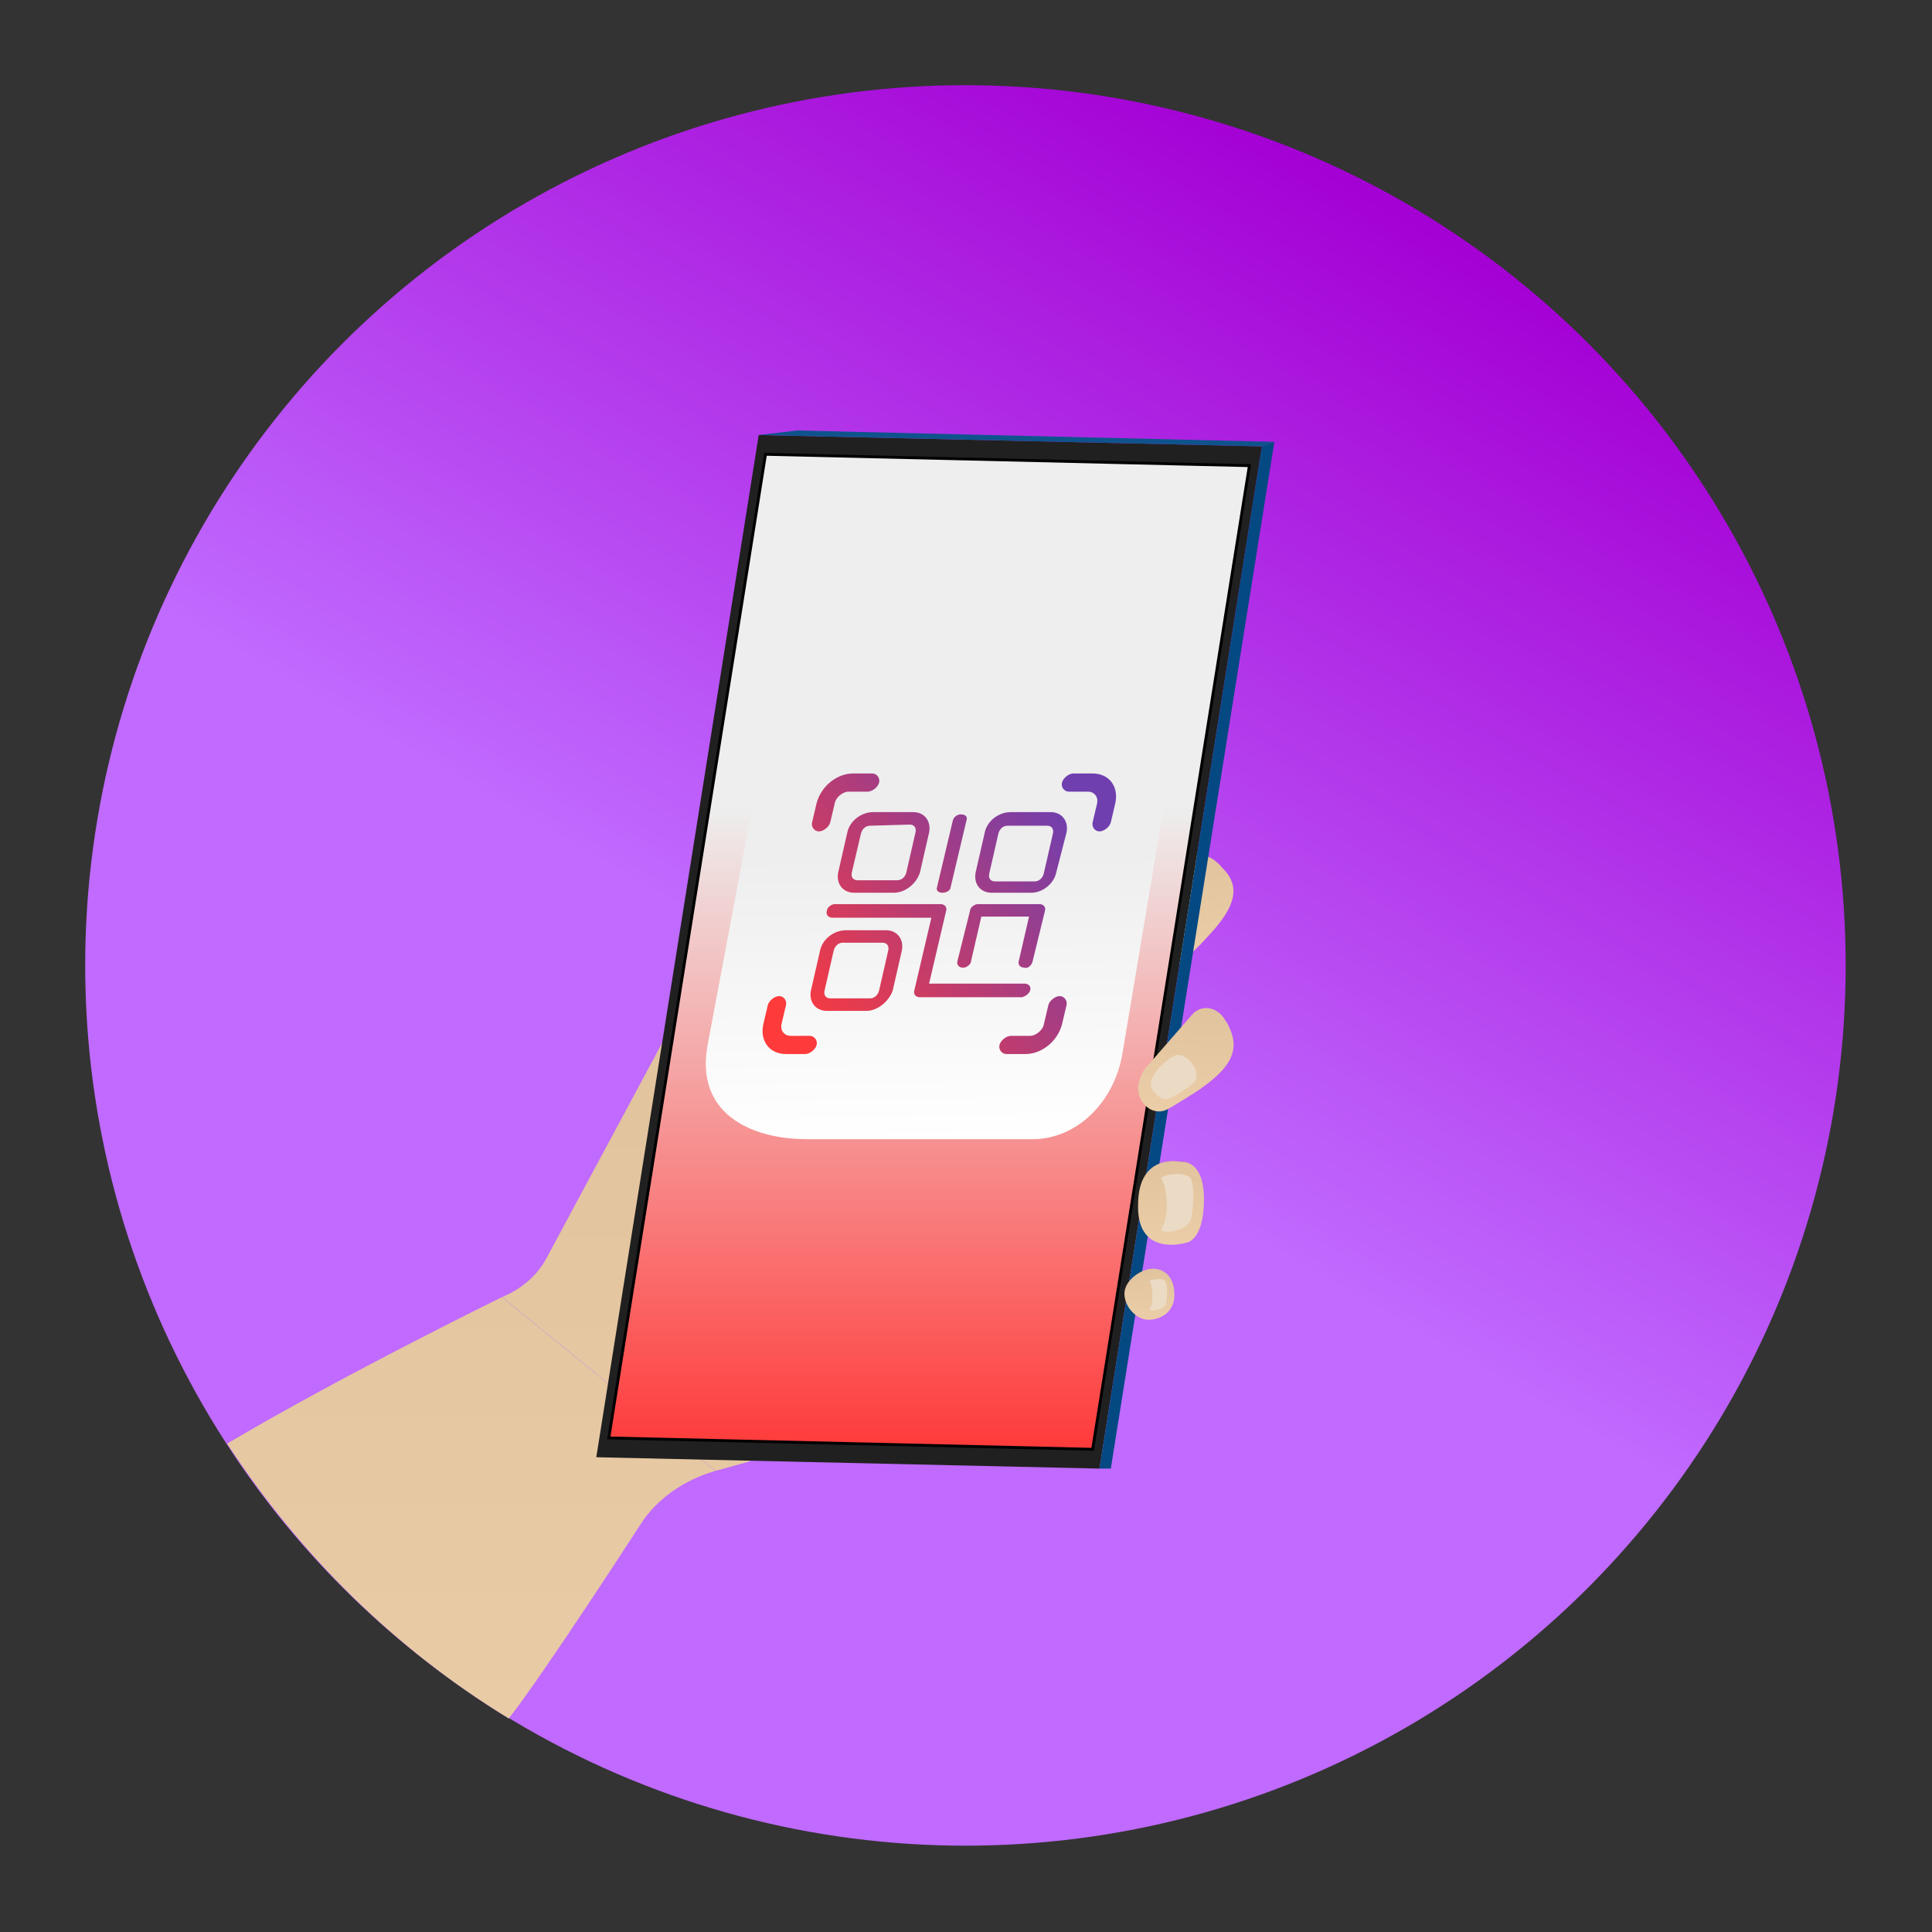 <?xml version="1.0" encoding="utf-8"?>
<!-- Generator: Adobe Illustrator 22.0.1, SVG Export Plug-In . SVG Version: 6.00 Build 0)  -->
<svg version="1.1" id="Ebene_1" xmlns="http://www.w3.org/2000/svg" xmlns:xlink="http://www.w3.org/1999/xlink" x="0px" y="0px"
	 viewBox="0 0 170.1 170.1" style="enable-background:new 0 0 170.1 170.1;" xml:space="preserve">
<rect x="0" y="0" width="170.1" height="170.1" fill="#333333" stroke="none"/>
<style type="text/css">
	.st0{fill:url(#Background_1_);}
	.st1{fill:url(#SVGID_1_);}
	.st2{fill:url(#SVGID_2_);}
	.st3{fill:url(#SVGID_3_);}
	.st4{fill:url(#SVGID_4_);}
	.st5{fill:url(#SVGID_5_);}
	.st6{fill:url(#SVGID_6_);}
	.st7{fill:#202020;}
	.st8{fill:#0F538C;}
	.st9{fill:#054982;}
	.st10{fill:url(#SVGID_7_);stroke:#000000;stroke-width:0.25;stroke-miterlimit:10;}
	.st11{fill:url(#SVGID_8_);}
	.st12{fill:url(#SVGID_9_);}
	.st13{fill:url(#SVGID_10_);}
	.st14{fill:#EBDAC4;}
	.st15{fill:url(#SVGID_11_);}
	.st16{fill:url(#SVGID_12_);}
</style>
<linearGradient id="Background_1_" gradientUnits="userSpaceOnUse" x1="46.283" y1="19.754" x2="123.796" y2="154.01" gradientTransform="matrix(1 0 0 -1 0 171.921)">
	<stop  offset="0.447" style="stop-color:#C06AFF"/>
	<stop  offset="1" style="stop-color:#A400D4"/>
</linearGradient>
<circle id="Background_2_" class="st0" cx="85" cy="85" r="77.5"/>
<g>
	
		<linearGradient id="SVGID_1_" gradientUnits="userSpaceOnUse" x1="32.374" y1="27.809" x2="109.887" y2="162.065" gradientTransform="matrix(1 0 0 -1 0 171.921)">
		<stop  offset="0.447" style="stop-color:#C06AFF"/>
		<stop  offset="1" style="stop-color:#A400D4"/>
	</linearGradient>
	<path class="st1" d="M51.5,142.1l4.9-7.9c1.4-2.2,3.8-3.9,6.6-4.7l-18.8-15.3c0,0-13.9,6.8-24.2,12.9c6.4,9.8,14.8,18.1,24.8,24.2
		C48,147.2,51.3,141.9,51.5,142.1z"/>
	<linearGradient id="SVGID_2_" gradientUnits="userSpaceOnUse" x1="41.495" y1="167.588" x2="41.495" y2="89.359">
		<stop  offset="0" style="stop-color:#EBCDA7"/>
		<stop  offset="1" style="stop-color:#E1C39D"/>
	</linearGradient>
	<path class="st2" d="M56.4,134.2c1.4-2.2,3.8-3.9,6.6-4.7l-18.8-15.3c0,0-13.9,6.8-24.2,12.9c6.4,9.8,14.8,18.1,24.8,24.2
		C48,147.2,56.4,134.2,56.4,134.2z"/>
	
		<linearGradient id="SVGID_3_" gradientUnits="userSpaceOnUse" x1="44.315" y1="20.89" x2="121.828" y2="155.147" gradientTransform="matrix(1 0 0 -1 0 171.921)">
		<stop  offset="0.447" style="stop-color:#C06AFF"/>
		<stop  offset="1" style="stop-color:#A400D4"/>
	</linearGradient>
	<path class="st3" d="M65.9,128.7l17-7.6L59.6,89.4l-11.5,21.4c-0.8,1.5-2.2,2.7-3.9,3.4L63,129.5L65.9,128.7z"/>
	
		<linearGradient id="SVGID_4_" gradientUnits="userSpaceOnUse" x1="58.107" y1="44.78" x2="109.648" y2="134.052" gradientTransform="matrix(1 0 0 -1 0 171.921)">
		<stop  offset="0.447" style="stop-color:#C06AFF"/>
		<stop  offset="1" style="stop-color:#A400D4"/>
	</linearGradient>
	<path class="st4" d="M65.9,128.7l17-7.6L59.6,89.4l-11.5,21.4c-0.8,1.5-2.2,2.7-3.9,3.4L63,129.5L65.9,128.7z"/>
	<linearGradient id="SVGID_5_" gradientUnits="userSpaceOnUse" x1="63.568" y1="167.588" x2="63.568" y2="89.359">
		<stop  offset="0" style="stop-color:#EBCDA7"/>
		<stop  offset="1" style="stop-color:#E1C39D"/>
	</linearGradient>
	<path class="st5" d="M65.9,128.7l17-7.6L59.6,89.4l-11.5,21.4c-0.8,1.5-2.2,2.7-3.9,3.4L63,129.5L65.9,128.7z"/>
</g>
<linearGradient id="SVGID_6_" gradientUnits="userSpaceOnUse" x1="104.351" y1="87.478" x2="104.351" y2="78.256" gradientTransform="matrix(0.973 -0.232 0.232 0.973 -16.385 23.858)">
	<stop  offset="0" style="stop-color:#EBCDA7"/>
	<stop  offset="1" style="stop-color:#E1C39D"/>
</linearGradient>
<path class="st6" d="M100.5,82.2l3.2-5.8c0.7-1.2,2.2-1.5,3.3-0.6c0.2,0.2,0.4,0.3,0.6,0.6c2,1.9,0.7,4-1.4,6.2
	c-0.7,0.8-1.6,1.6-2.4,2.3c-1.2,1.1-3.2,0.5-3.6-1.1v0C100.2,83.2,100.2,82.6,100.5,82.2z"/>
<g id="Ph1_1_">
	<g id="Ph1">
		<polygon class="st7" points="96.8,129.3 52.5,128.3 66.8,38.3 111.1,39.3 		"/>
		<polygon class="st8" points="66.8,38.3 70.2,37.9 112.2,38.9 111.1,39.3 		"/>
		<polygon class="st9" points="112.2,38.9 111.1,39.3 96.8,129.3 97.8,129.3 		"/>
		<linearGradient id="SVGID_7_" gradientUnits="userSpaceOnUse" x1="81.791" y1="127.621" x2="81.791" y2="39.991">
			<stop  offset="0" style="stop-color:#FF3A3A"/>
			<stop  offset="0.646" style="stop-color:#EEEEEE"/>
		</linearGradient>
		<polygon class="st10" points="96.2,127.6 53.6,126.6 67.4,40 110,41 		"/>
	</g>
	
		<linearGradient id="SVGID_8_" gradientUnits="userSpaceOnUse" x1="81.674" y1="93.033" x2="81.674" y2="67.702" gradientTransform="matrix(1.094 -1.559568e-02 2.186689e-02 1.534 -8.616 -40.981)">
		<stop  offset="0" style="stop-color:#FFFFFF"/>
		<stop  offset="0.646" style="stop-color:#EEEEEE"/>
	</linearGradient>
	<path class="st11" d="M74.5,61.7l20,0c5.2,0,9.2,2.6,8.1,8.5l-3.8,22.7c-0.8,4.3-4.1,7.4-7.9,7.4l-19.8,0c-5.2,0-9.9-2.4-8.8-8.3
		l4.3-22.9C67.4,64.9,70.7,61.7,74.5,61.7z"/>
	
		<linearGradient id="SVGID_9_" gradientUnits="userSpaceOnUse" x1="73.435" y1="79.5" x2="97.316" y2="103.381" gradientTransform="matrix(1.002 9.697576e-06 0.237 -0.999 -24.498 171.765)">
		<stop  offset="6.796116e-02" style="stop-color:#FF3A3A"/>
		<stop  offset="0.883" style="stop-color:#6F3FAF"/>
	</linearGradient>
	<path class="st12" d="M78.7,78.6l-3.5,0c-1,0-1.6-0.8-1.4-1.8l0.8-3.5c0.2-1,1.2-1.8,2.3-1.8l3.5,0c1,0,1.6,0.8,1.4,1.8L81,76.8
		C80.7,77.8,79.7,78.6,78.7,78.6z M76.6,72.7c-0.4,0-0.7,0.3-0.8,0.7L75,76.8c-0.1,0.4,0.1,0.7,0.5,0.7l3.5,0c0.4,0,0.7-0.3,0.8-0.7
		l0.8-3.5c0.1-0.4-0.1-0.7-0.5-0.7L76.6,72.7L76.6,72.7z M76.3,89l-3.5,0c-1,0-1.6-0.8-1.4-1.8l0.8-3.5c0.2-1,1.2-1.8,2.3-1.8l3.5,0
		c1,0,1.6,0.8,1.4,1.8l-0.8,3.5C78.3,88.1,77.3,89,76.3,89z M74.2,83c-0.4,0-0.7,0.3-0.8,0.7l-0.8,3.5c-0.1,0.4,0.1,0.7,0.5,0.7
		l3.5,0c0.4,0,0.7-0.3,0.8-0.7l0.8-3.5c0.1-0.4-0.1-0.7-0.5-0.7L74.2,83z M90.8,78.6l-3.5,0c-1,0-1.6-0.8-1.4-1.8l0.8-3.5
		c0.2-1,1.2-1.8,2.3-1.8l3.5,0c1,0,1.6,0.8,1.4,1.8L93,76.8C92.8,77.8,91.8,78.6,90.8,78.6z M88.7,72.7c-0.4,0-0.7,0.3-0.8,0.7
		l-0.8,3.5c-0.1,0.4,0.1,0.7,0.5,0.7l3.5,0c0.4,0,0.7-0.3,0.8-0.7l0.8-3.5c0.1-0.4-0.1-0.7-0.5-0.7L88.7,72.7L88.7,72.7z M83.7,78.1
		l1.4-5.9c0.1-0.3-0.1-0.5-0.5-0.5c-0.3,0-0.6,0.2-0.7,0.5l-1.4,5.9c-0.1,0.3,0.1,0.5,0.5,0.5C83.3,78.6,83.7,78.4,83.7,78.1z
		 M90.9,84.7l1.1-4.5c0.1-0.3-0.1-0.6-0.5-0.6l-5.4,0c-0.3,0-0.7,0.3-0.7,0.6l-1.1,4.4c-0.1,0.3,0.1,0.6,0.5,0.6
		c0.3,0,0.7-0.3,0.7-0.6l0.9-3.9l4.2,0l-0.9,3.9c-0.1,0.3,0.1,0.6,0.5,0.6C90.5,85.3,90.8,85,90.9,84.7z M90.7,87.2
		c0.1-0.3-0.1-0.6-0.5-0.6l-8.4,0l1.5-6.4c0.1-0.3-0.1-0.6-0.5-0.6l-9.3,0c-0.3,0-0.7,0.3-0.7,0.6c-0.1,0.3,0.1,0.6,0.5,0.6l8.7,0
		l-1.5,6.4c-0.1,0.3,0.1,0.6,0.5,0.6l9,0C90.3,87.7,90.6,87.5,90.7,87.2z M73.5,70.7c0.1-0.5,0.7-1,1.2-1l1.7,0c0.4,0,0.9-0.4,1-0.8
		l0,0c0.1-0.4-0.2-0.8-0.6-0.8l-1.7,0c-1.4,0-2.8,1.1-3.2,2.6l-0.4,1.7c-0.1,0.4,0.2,0.8,0.6,0.8l0,0c0.4,0,0.9-0.4,1-0.8L73.5,70.7
		z M95.8,69.7c0.5,0,0.9,0.4,0.8,1l-0.4,1.7c-0.1,0.4,0.2,0.8,0.6,0.8l0,0c0.4,0,0.9-0.4,1-0.8l0.4-1.7c0.3-1.4-0.5-2.6-2-2.6
		l-1.7,0c-0.4,0-0.9,0.4-1,0.8l0,0c-0.1,0.4,0.2,0.8,0.6,0.8L95.8,69.7z M69.6,91.2c-0.5,0-0.9-0.4-0.8-1l0.4-1.7
		c0.1-0.4-0.2-0.8-0.6-0.8l0,0c-0.4,0-0.9,0.4-1,0.8l-0.4,1.7c-0.3,1.4,0.5,2.6,2,2.6l1.7,0c0.4,0,0.9-0.4,1-0.8l0,0
		c0.1-0.4-0.2-0.8-0.6-0.8L69.6,91.2L69.6,91.2z M91.9,90.2c-0.1,0.5-0.7,1-1.2,1l-1.7,0c-0.4,0-0.9,0.4-1,0.8l0,0
		c-0.1,0.4,0.2,0.8,0.6,0.8l1.7,0c1.4,0,2.8-1.1,3.2-2.6l0.4-1.7c0.1-0.4-0.2-0.8-0.6-0.8l0,0c-0.4,0-0.9,0.4-1,0.8L91.9,90.2
		L91.9,90.2z"/>
</g>
<g>
	<linearGradient id="SVGID_10_" gradientUnits="userSpaceOnUse" x1="101.171" y1="116.249" x2="101.171" y2="111.681">
		<stop  offset="0" style="stop-color:#EBCDA7"/>
		<stop  offset="1" style="stop-color:#E1C39D"/>
	</linearGradient>
	<path class="st13" d="M101.5,111.7c1,0,1.9,0.7,1.9,2.3s-1.3,2.2-2.3,2.2s-2.1-1.1-2.1-2.3S100.5,111.7,101.5,111.7z"/>
	<path class="st14" d="M101.2,112.8c0.3,0.4,0.4,1.9,0,2.5c0.3,0.2,1.2,0,1.4-0.4c0.2-0.4,0.2-1.8,0-2.1S101.5,112.6,101.2,112.8z"
		/>
</g>
<g>
	<linearGradient id="SVGID_11_" gradientUnits="userSpaceOnUse" x1="103.097" y1="109.537" x2="103.097" y2="102.198">
		<stop  offset="0" style="stop-color:#EBCDA7"/>
		<stop  offset="1" style="stop-color:#E1C39D"/>
	</linearGradient>
	<path class="st15" d="M104,102.3c0,0,2-0.3,2,3.3c0,3.6-1.5,3.8-1.5,3.8s-4.4,1.4-4.3-3.3C100.2,101.4,104,102.3,104,102.3z"/>
	<path class="st14" d="M102.2,103.7c0.6,0.8,0.8,3.4,0,4.6c0.5,0.4,2.2,0,2.6-0.8c0.3-0.7,0.4-3.4,0-3.8
		C104.3,103.2,102.8,103.3,102.2,103.7z"/>
</g>
<g>
	
		<linearGradient id="SVGID_12_" gradientUnits="userSpaceOnUse" x1="100.417" y1="97.416" x2="100.417" y2="89.588" gradientTransform="matrix(1.027 4.638450e-02 -5.319869e-02 1.178 6.299 -21.456)">
		<stop  offset="0" style="stop-color:#EBCDA7"/>
		<stop  offset="1" style="stop-color:#E1C39D"/>
	</linearGradient>
	<path class="st16" d="M100.8,94.1l4.1-4.7c0.8-1,2.2-0.8,2.9,0.3c0.1,0.2,0.3,0.4,0.4,0.7c1.2,2.4-0.4,4-2.7,5.6
		c-0.8,0.5-1.7,1.1-2.6,1.6c-1.3,0.8-2.8-0.4-2.7-2l0,0C100.3,95.1,100.5,94.5,100.8,94.1z"/>
	<path class="st14" d="M101.4,95c-0.4,1,0.8,1.8,1.2,1.8s2.3-1.1,2.7-1.7c0.3-0.9-0.7-2.4-1.8-2.2C102.5,93.4,101.7,94.3,101.4,95z"
		/>
</g>
</svg>
